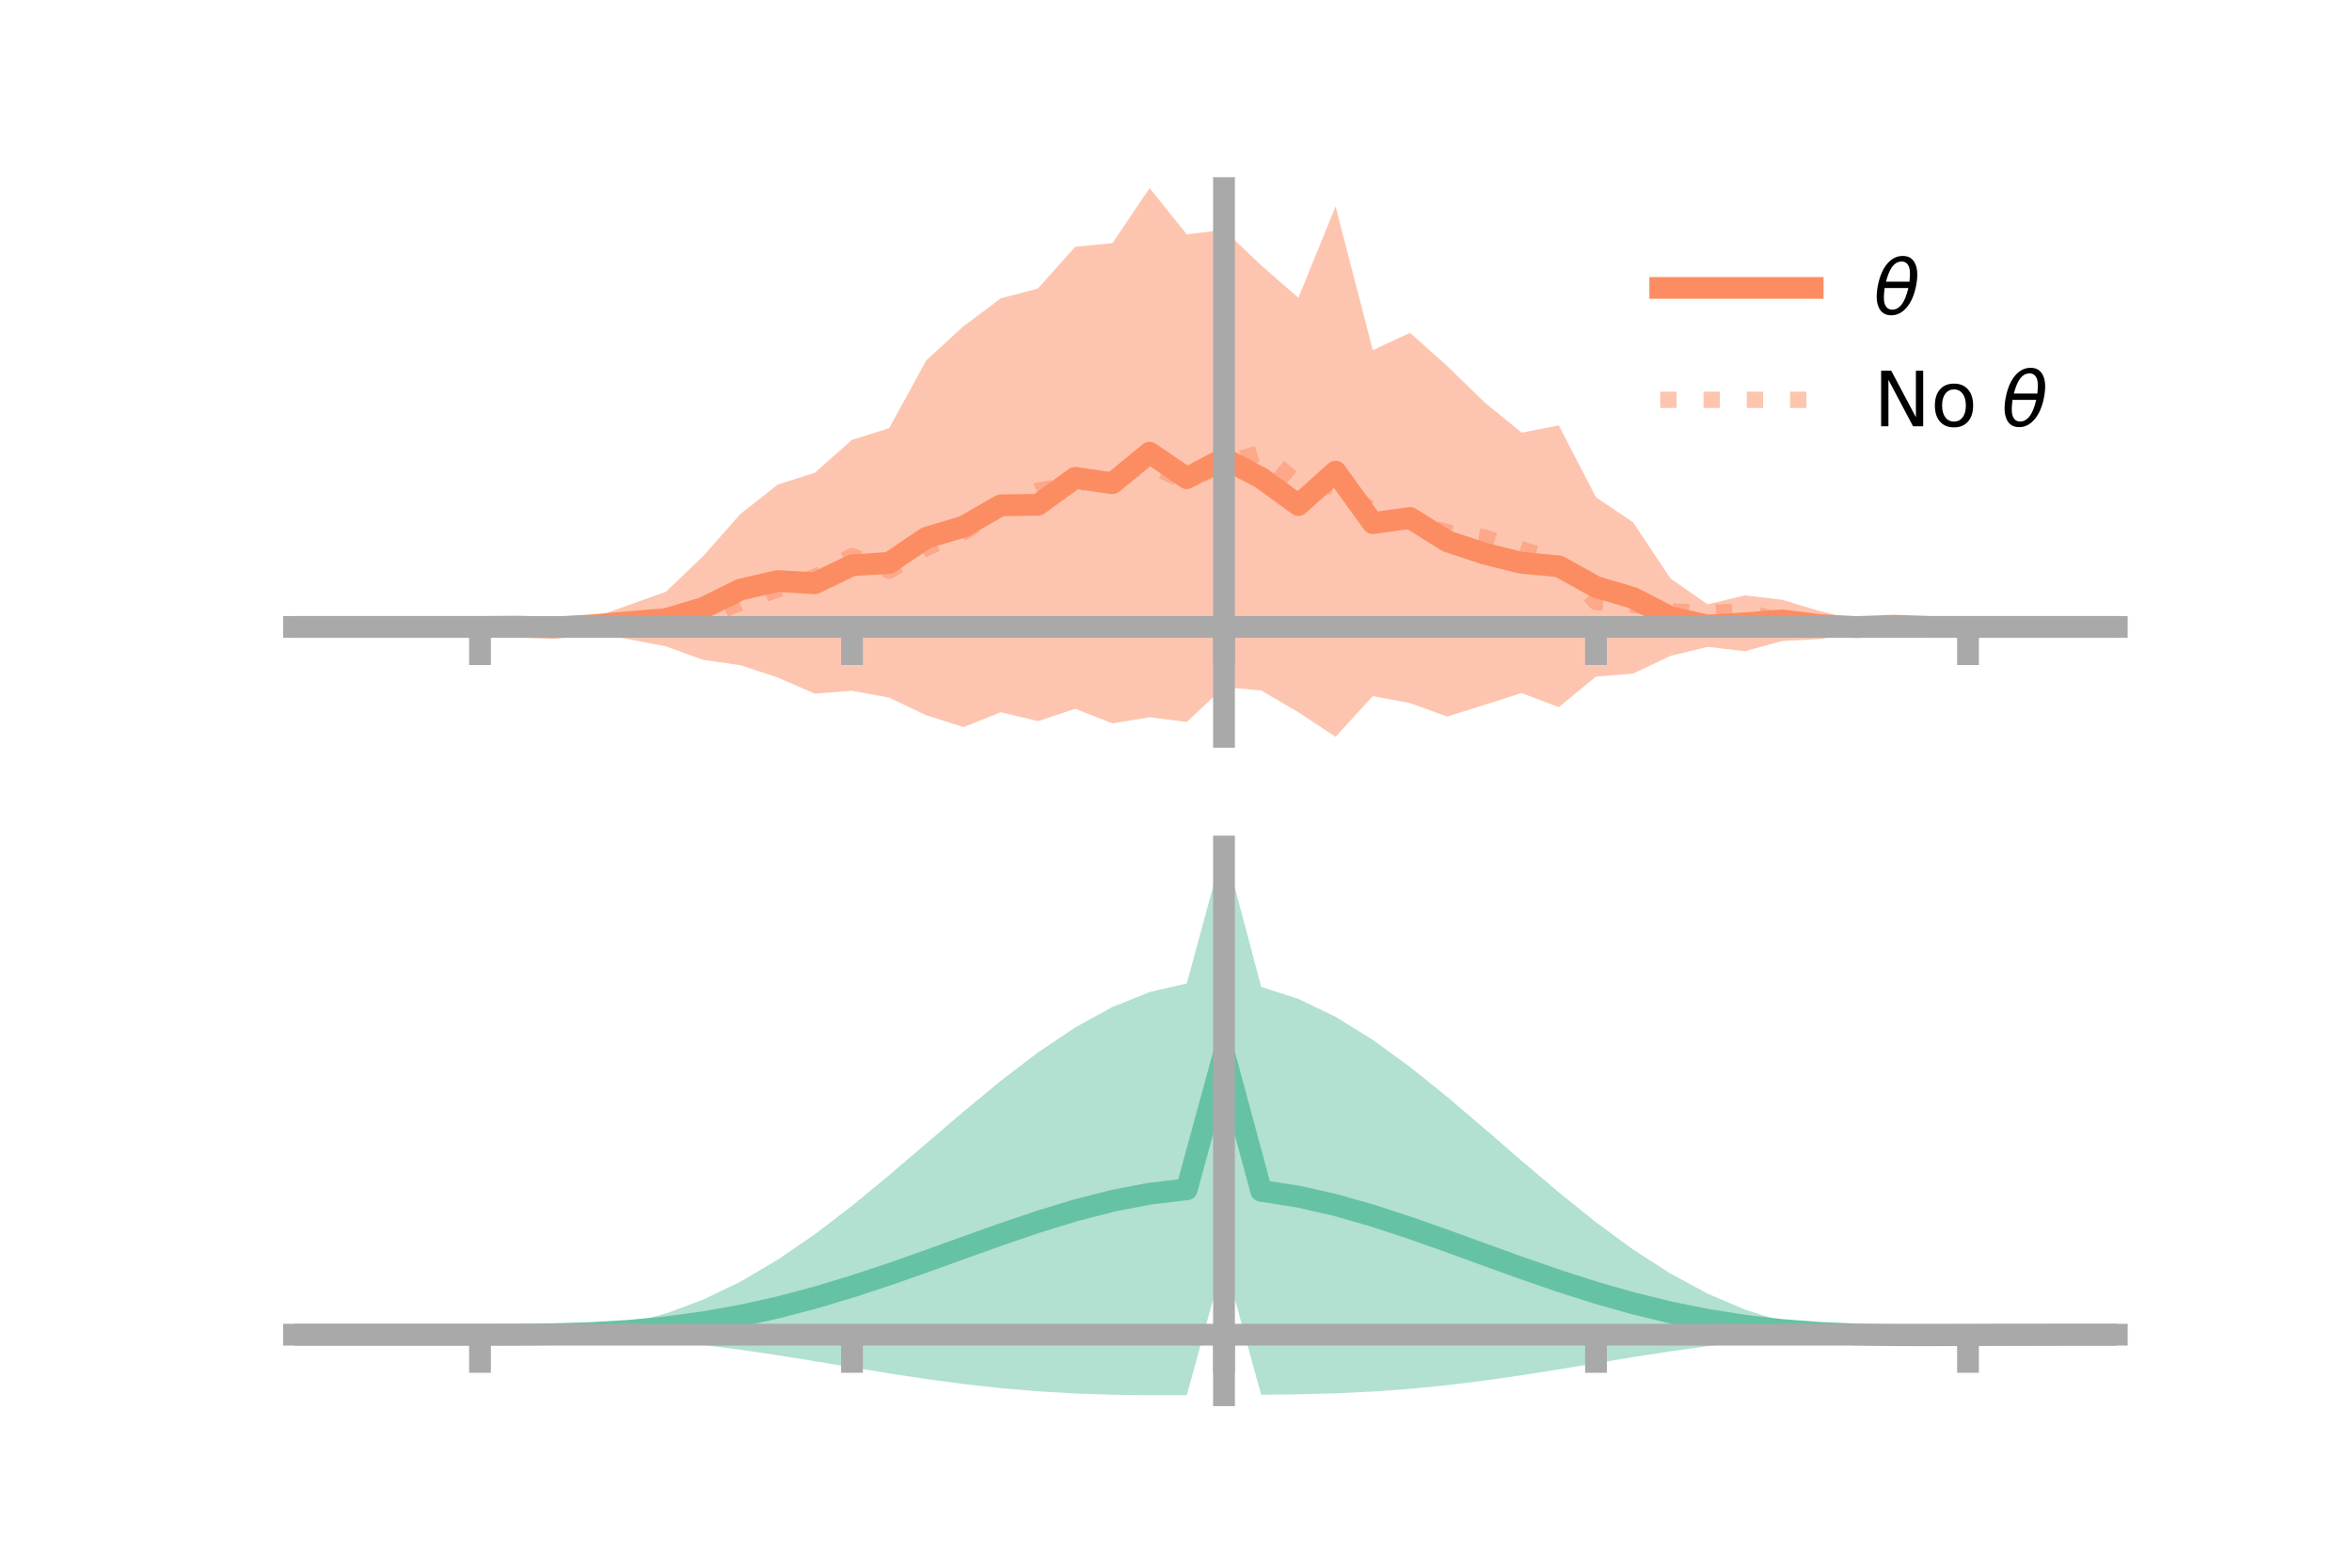 <?xml version="1.0" encoding="utf-8" standalone="no"?>
<!DOCTYPE svg PUBLIC "-//W3C//DTD SVG 1.1//EN"
  "http://www.w3.org/Graphics/SVG/1.1/DTD/svg11.dtd">
<!-- Created with matplotlib (https://matplotlib.org/) -->
<svg height="144pt" version="1.1" viewBox="0 0 216 144" width="216pt" xmlns="http://www.w3.org/2000/svg" xmlns:xlink="http://www.w3.org/1999/xlink">
 <defs>
  <style type="text/css">*{stroke-linecap:butt;stroke-linejoin:round;}</style>
 </defs>
 <g id="figure_1">
  <g id="patch_1">
   <path d="M 0 144 
L 216 144 
L 216 0 
L 0 0 
z
" style="fill:none;"/>
  </g>
  <g id="axes_1">
   <g id="patch_2">
    <path d="M 27 67.68 
L 194.4 67.68 
L 194.4 17.28 
L 27 17.28 
z
" style="fill:none;"/>
   </g>
   <g id="PolyCollection_1">
    <path clip-path="url(#p09aa423218)" d="M 27 57.586 
L 27 57.586 
L 30.416 57.586 
L 33.833 57.586 
L 37.249 57.586 
L 40.665 57.586 
L 44.082 57.586 
L 47.498 57.454 
L 50.914 57.382 
L 54.331 56.801 
L 57.747 55.573 
L 61.163 54.352 
L 64.58 51.076 
L 67.996 47.212 
L 71.412 44.513 
L 74.829 43.425 
L 78.245 40.401 
L 81.661 39.327 
L 85.078 33.08 
L 88.494 29.96 
L 91.91 27.405 
L 95.327 26.495 
L 98.743 22.666 
L 102.159 22.334 
L 105.576 17.28 
L 108.992 21.528 
L 112.408 21.112 
L 115.824 24.374 
L 119.241 27.357 
L 122.657 18.959 
L 126.073 32.165 
L 129.49 30.572 
L 132.906 33.616 
L 136.322 36.946 
L 139.739 39.74 
L 143.155 39.078 
L 146.571 45.677 
L 149.988 47.985 
L 153.404 53.131 
L 156.82 55.506 
L 160.237 54.688 
L 163.653 55.087 
L 167.069 56.117 
L 170.486 57 
L 173.902 56.958 
L 177.318 57.487 
L 180.735 57.586 
L 184.151 57.586 
L 187.567 57.586 
L 190.984 57.586 
L 194.4 57.586 
L 194.4 57.586 
L 194.4 57.586 
L 190.984 57.586 
L 187.567 57.586 
L 184.151 57.586 
L 180.735 57.586 
L 177.318 57.687 
L 173.902 57.993 
L 170.486 58.208 
L 167.069 58.704 
L 163.653 58.884 
L 160.237 59.819 
L 156.82 59.417 
L 153.404 60.248 
L 149.988 61.875 
L 146.571 62.151 
L 143.155 64.956 
L 139.739 63.659 
L 136.322 64.752 
L 132.906 65.819 
L 129.49 64.583 
L 126.073 63.941 
L 122.657 67.68 
L 119.241 65.424 
L 115.824 63.426 
L 112.408 63.111 
L 108.992 66.318 
L 105.576 65.885 
L 102.159 66.446 
L 98.743 65.107 
L 95.327 66.242 
L 91.91 65.421 
L 88.494 66.789 
L 85.078 65.708 
L 81.661 64.077 
L 78.245 63.455 
L 74.829 63.719 
L 71.412 62.23 
L 67.996 61.104 
L 64.58 60.616 
L 61.163 59.377 
L 57.747 58.721 
L 54.331 58.086 
L 50.914 57.895 
L 47.498 57.677 
L 44.082 57.586 
L 40.665 57.586 
L 37.249 57.586 
L 33.833 57.586 
L 30.416 57.586 
L 27 57.586 
z
" style="fill:#fc8d62;fill-opacity:0.5;"/>
   </g>
   <g id="matplotlib.axis_1">
    <g id="xtick_1">
     <g id="line2d_1">
      <defs>
       <path d="M 0 0 
L 0 3.5 
" id="m1f9fe80e81" style="stroke:#a9a9a9;stroke-width:2;"/>
      </defs>
      <g>
       <use style="fill:#a9a9a9;stroke:#a9a9a9;stroke-width:2;" x="44.082" xlink:href="#m1f9fe80e81" y="57.586"/>
      </g>
     </g>
    </g>
    <g id="xtick_2">
     <g id="line2d_2">
      <g>
       <use style="fill:#a9a9a9;stroke:#a9a9a9;stroke-width:2;" x="78.245" xlink:href="#m1f9fe80e81" y="57.586"/>
      </g>
     </g>
    </g>
    <g id="xtick_3">
     <g id="line2d_3">
      <g>
       <use style="fill:#a9a9a9;stroke:#a9a9a9;stroke-width:2;" x="112.408" xlink:href="#m1f9fe80e81" y="57.586"/>
      </g>
     </g>
    </g>
    <g id="xtick_4">
     <g id="line2d_4">
      <g>
       <use style="fill:#a9a9a9;stroke:#a9a9a9;stroke-width:2;" x="146.571" xlink:href="#m1f9fe80e81" y="57.586"/>
      </g>
     </g>
    </g>
    <g id="xtick_5">
     <g id="line2d_5">
      <g>
       <use style="fill:#a9a9a9;stroke:#a9a9a9;stroke-width:2;" x="180.735" xlink:href="#m1f9fe80e81" y="57.586"/>
      </g>
     </g>
    </g>
   </g>
   <g id="matplotlib.axis_2"/>
   <g id="line2d_6">
    <path clip-path="url(#p09aa423218)" d="M 27 57.586 
L 30.416 57.586 
L 33.833 57.586 
L 37.249 57.586 
L 40.665 57.586 
L 44.082 57.586 
L 47.498 57.565 
L 50.914 57.639 
L 54.331 57.443 
L 57.747 57.147 
L 61.163 56.865 
L 64.58 55.846 
L 67.996 54.158 
L 71.412 53.371 
L 74.829 53.572 
L 78.245 51.928 
L 81.661 51.702 
L 85.078 49.394 
L 88.494 48.374 
L 91.91 46.413 
L 95.327 46.368 
L 98.743 43.887 
L 102.159 44.39 
L 105.576 41.583 
L 108.992 43.923 
L 112.408 42.111 
L 115.824 43.9 
L 119.241 46.39 
L 122.657 43.32 
L 126.073 48.053 
L 129.49 47.577 
L 132.906 49.717 
L 136.322 50.849 
L 139.739 51.699 
L 143.155 52.017 
L 146.571 53.914 
L 149.988 54.93 
L 153.404 56.689 
L 156.82 57.461 
L 160.237 57.254 
L 163.653 56.986 
L 167.069 57.41 
L 170.486 57.604 
L 173.902 57.475 
L 177.318 57.587 
L 180.735 57.586 
L 184.151 57.586 
L 187.567 57.586 
L 190.984 57.586 
L 194.4 57.586 
" style="fill:none;stroke:#fc8d62;stroke-linecap:square;stroke-width:2;"/>
   </g>
   <g id="line2d_7">
    <path clip-path="url(#p09aa423218)" d="M 27 57.586 
L 30.416 57.586 
L 33.833 57.586 
L 37.249 57.586 
L 40.665 57.586 
L 44.082 57.586 
L 47.498 57.605 
L 50.914 57.488 
L 54.331 57.295 
L 57.747 56.88 
L 61.163 56.85 
L 64.58 56.721 
L 67.996 55.364 
L 71.412 54.147 
L 74.829 53.018 
L 78.245 51.076 
L 81.661 52.415 
L 85.078 50.332 
L 88.494 48.878 
L 91.91 46.712 
L 95.327 45.061 
L 98.743 44.481 
L 102.159 43.613 
L 105.576 42.725 
L 108.992 44.263 
L 112.408 42.571 
L 115.824 41.583 
L 119.241 44.406 
L 122.657 44.697 
L 126.073 46.864 
L 129.49 47.968 
L 132.906 48.894 
L 136.322 49.377 
L 139.739 50.469 
L 143.155 51.525 
L 146.571 55.295 
L 149.988 55.536 
L 153.404 56.155 
L 156.82 56.298 
L 160.237 56.148 
L 163.653 57.083 
L 167.069 57.669 
L 170.486 57.615 
L 173.902 57.628 
L 177.318 57.539 
L 180.735 57.586 
L 184.151 57.586 
L 187.567 57.586 
L 190.984 57.586 
L 194.4 57.586 
" style="fill:none;stroke:#fc8d62;stroke-dasharray:1.5,2.475;stroke-dashoffset:0;stroke-opacity:0.5;stroke-width:1.5;"/>
   </g>
   <g id="patch_3">
    <path d="M 112.408 67.68 
L 112.408 17.28 
" style="fill:none;stroke:#a9a9a9;stroke-linecap:square;stroke-linejoin:miter;stroke-width:2;"/>
   </g>
   <g id="patch_4">
    <path d="M 194.4 67.68 
L 194.4 17.28 
" style="fill:none;"/>
   </g>
   <g id="patch_5">
    <path d="M 27 57.586 
L 194.4 57.586 
" style="fill:none;stroke:#a9a9a9;stroke-linecap:square;stroke-linejoin:miter;stroke-width:2;"/>
   </g>
   <g id="patch_6">
    <path d="M 27 17.28 
L 194.4 17.28 
" style="fill:none;"/>
   </g>
   <g id="legend_1">
    <g id="line2d_8">
     <path d="M 152.47 26.449 
L 166.47 26.449 
" style="fill:none;stroke:#fc8d62;stroke-linecap:square;stroke-width:2;"/>
    </g>
    <g id="line2d_9"/>
    <g id="text_1">
     <!-- $\theta$ -->
     <g transform="translate(172.07 28.899)scale(0.07 -0.07)">
      <defs>
       <path d="M 45.516 34.672 
L 14.453 34.672 
Q 12.359 20.062 14.5 13.875 
Q 17.188 6.25 24.469 6.25 
Q 31.781 6.25 37.359 13.922 
Q 42.234 20.656 45.516 34.672 
z
M 47.016 42.969 
Q 48.344 56.844 46.625 61.719 
Q 43.953 69.438 36.766 69.438 
Q 29.297 69.438 23.828 61.812 
Q 19.531 55.672 16.156 42.969 
z
M 38.188 76.766 
Q 49.906 76.766 54.594 66.406 
Q 59.281 56.109 55.719 37.844 
Q 52.203 19.625 43.453 9.281 
Q 34.766 -1.125 23.047 -1.125 
Q 11.281 -1.125 6.641 9.281 
Q 2 19.625 5.516 37.844 
Q 9.078 56.109 17.719 66.406 
Q 26.422 76.766 38.188 76.766 
z
" id="DejaVuSans-Oblique-952"/>
      </defs>
      <use transform="translate(0 0.234)" xlink:href="#DejaVuSans-Oblique-952"/>
     </g>
    </g>
    <g id="line2d_10">
     <path d="M 152.47 36.724 
L 166.47 36.724 
" style="fill:none;stroke:#fc8d62;stroke-dasharray:1.5,2.475;stroke-dashoffset:0;stroke-opacity:0.5;stroke-width:1.5;"/>
    </g>
    <g id="line2d_11"/>
    <g id="text_2">
     <!-- No $\theta$ -->
     <g transform="translate(172.07 39.174)scale(0.07 -0.07)">
      <defs>
       <path d="M 9.812 72.906 
L 23.094 72.906 
L 55.422 11.922 
L 55.422 72.906 
L 64.984 72.906 
L 64.984 0 
L 51.703 0 
L 19.391 60.984 
L 19.391 0 
L 9.812 0 
z
" id="DejaVuSans-78"/>
       <path d="M 30.609 48.391 
Q 23.391 48.391 19.188 42.75 
Q 14.984 37.109 14.984 27.297 
Q 14.984 17.484 19.156 11.844 
Q 23.344 6.203 30.609 6.203 
Q 37.797 6.203 41.984 11.859 
Q 46.188 17.531 46.188 27.297 
Q 46.188 37.016 41.984 42.703 
Q 37.797 48.391 30.609 48.391 
z
M 30.609 56 
Q 42.328 56 49.016 48.375 
Q 55.719 40.766 55.719 27.297 
Q 55.719 13.875 49.016 6.219 
Q 42.328 -1.422 30.609 -1.422 
Q 18.844 -1.422 12.172 6.219 
Q 5.516 13.875 5.516 27.297 
Q 5.516 40.766 12.172 48.375 
Q 18.844 56 30.609 56 
z
" id="DejaVuSans-111"/>
       <path id="DejaVuSans-32"/>
      </defs>
      <use transform="translate(0 0.234)" xlink:href="#DejaVuSans-78"/>
      <use transform="translate(74.805 0.234)" xlink:href="#DejaVuSans-111"/>
      <use transform="translate(135.986 0.234)" xlink:href="#DejaVuSans-32"/>
      <use transform="translate(167.773 0.234)" xlink:href="#DejaVuSans-Oblique-952"/>
     </g>
    </g>
   </g>
  </g>
  <g id="axes_2">
   <g id="patch_7">
    <path d="M 27 128.16 
L 194.4 128.16 
L 194.4 77.76 
L 27 77.76 
z
" style="fill:none;"/>
   </g>
   <g id="PolyCollection_2">
    <path clip-path="url(#p5d28666d18)" d="M 27 122.603 
L 27 122.596 
L 30.416 122.598 
L 33.833 122.599 
L 37.249 122.599 
L 40.665 122.599 
L 44.082 122.599 
L 47.498 122.58 
L 50.914 122.458 
L 54.331 122.144 
L 57.747 121.56 
L 61.163 120.651 
L 64.58 119.379 
L 67.996 117.731 
L 71.412 115.719 
L 74.829 113.376 
L 78.245 110.759 
L 81.661 107.945 
L 85.078 105.025 
L 88.494 102.1 
L 91.91 99.278 
L 95.327 96.668 
L 98.743 94.376 
L 102.159 92.5 
L 105.576 91.128 
L 108.992 90.333 
L 112.408 77.76 
L 115.824 90.653 
L 119.241 91.753 
L 122.657 93.402 
L 126.073 95.517 
L 129.49 98.002 
L 132.906 100.754 
L 136.322 103.664 
L 139.739 106.622 
L 143.155 109.524 
L 146.571 112.272 
L 149.988 114.78 
L 153.404 116.98 
L 156.82 118.825 
L 160.237 120.291 
L 163.653 121.377 
L 167.069 122.103 
L 170.486 122.474 
L 173.902 122.514 
L 177.318 122.522 
L 180.735 122.544 
L 184.151 122.564 
L 187.567 122.578 
L 190.984 122.588 
L 194.4 122.593 
L 194.4 122.609 
L 194.4 122.609 
L 190.984 122.62 
L 187.567 122.641 
L 184.151 122.673 
L 180.735 122.723 
L 177.318 122.779 
L 173.902 122.77 
L 170.486 122.681 
L 167.069 122.752 
L 163.653 122.957 
L 160.237 123.261 
L 156.82 123.654 
L 153.404 124.126 
L 149.988 124.655 
L 146.571 125.218 
L 143.155 125.784 
L 139.739 126.325 
L 136.322 126.816 
L 132.906 127.236 
L 129.49 127.573 
L 126.073 127.821 
L 122.657 127.984 
L 119.241 128.075 
L 115.824 128.116 
L 112.408 115.728 
L 108.992 128.157 
L 105.576 128.16 
L 102.159 128.115 
L 98.743 127.999 
L 95.327 127.799 
L 91.91 127.508 
L 88.494 127.129 
L 85.078 126.672 
L 81.661 126.154 
L 78.245 125.598 
L 74.829 125.033 
L 71.412 124.485 
L 67.996 123.982 
L 64.58 123.545 
L 61.163 123.189 
L 57.747 122.923 
L 54.331 122.745 
L 50.914 122.645 
L 47.498 122.605 
L 44.082 122.599 
L 40.665 122.599 
L 37.249 122.599 
L 33.833 122.599 
L 30.416 122.6 
L 27 122.603 
z
" style="fill:#66c2a5;fill-opacity:0.5;"/>
   </g>
   <g id="matplotlib.axis_3">
    <g id="xtick_6">
     <g id="line2d_12">
      <g>
       <use style="fill:#a9a9a9;stroke:#a9a9a9;stroke-width:2;" x="44.082" xlink:href="#m1f9fe80e81" y="122.599"/>
      </g>
     </g>
    </g>
    <g id="xtick_7">
     <g id="line2d_13">
      <g>
       <use style="fill:#a9a9a9;stroke:#a9a9a9;stroke-width:2;" x="78.245" xlink:href="#m1f9fe80e81" y="122.599"/>
      </g>
     </g>
    </g>
    <g id="xtick_8">
     <g id="line2d_14">
      <g>
       <use style="fill:#a9a9a9;stroke:#a9a9a9;stroke-width:2;" x="112.408" xlink:href="#m1f9fe80e81" y="122.599"/>
      </g>
     </g>
    </g>
    <g id="xtick_9">
     <g id="line2d_15">
      <g>
       <use style="fill:#a9a9a9;stroke:#a9a9a9;stroke-width:2;" x="146.571" xlink:href="#m1f9fe80e81" y="122.599"/>
      </g>
     </g>
    </g>
    <g id="xtick_10">
     <g id="line2d_16">
      <g>
       <use style="fill:#a9a9a9;stroke:#a9a9a9;stroke-width:2;" x="180.735" xlink:href="#m1f9fe80e81" y="122.599"/>
      </g>
     </g>
    </g>
   </g>
   <g id="matplotlib.axis_4"/>
   <g id="line2d_17">
    <path clip-path="url(#p5d28666d18)" d="M 27 122.6 
L 30.416 122.599 
L 33.833 122.599 
L 37.249 122.599 
L 40.665 122.599 
L 44.082 122.599 
L 47.498 122.592 
L 50.914 122.552 
L 54.331 122.444 
L 57.747 122.242 
L 61.163 121.92 
L 64.58 121.462 
L 67.996 120.856 
L 71.412 120.102 
L 74.829 119.204 
L 78.245 118.179 
L 81.661 117.05 
L 85.078 115.848 
L 88.494 114.615 
L 91.91 113.393 
L 95.327 112.233 
L 98.743 111.187 
L 102.159 110.307 
L 105.576 109.644 
L 108.992 109.245 
L 112.408 96.744 
L 115.824 109.384 
L 119.241 109.914 
L 122.657 110.693 
L 126.073 111.669 
L 129.49 112.787 
L 132.906 113.995 
L 136.322 115.24 
L 139.739 116.474 
L 143.155 117.654 
L 146.571 118.745 
L 149.988 119.718 
L 153.404 120.553 
L 156.82 121.24 
L 160.237 121.776 
L 163.653 122.167 
L 167.069 122.428 
L 170.486 122.578 
L 173.902 122.642 
L 177.318 122.65 
L 180.735 122.634 
L 184.151 122.619 
L 187.567 122.609 
L 190.984 122.604 
L 194.4 122.601 
" style="fill:none;stroke:#66c2a5;stroke-linecap:square;stroke-width:2;"/>
   </g>
   <g id="patch_8">
    <path d="M 112.408 128.16 
L 112.408 77.76 
" style="fill:none;stroke:#a9a9a9;stroke-linecap:square;stroke-linejoin:miter;stroke-width:2;"/>
   </g>
   <g id="patch_9">
    <path d="M 194.4 128.16 
L 194.4 77.76 
" style="fill:none;"/>
   </g>
   <g id="patch_10">
    <path d="M 27 122.599 
L 194.4 122.599 
" style="fill:none;stroke:#a9a9a9;stroke-linecap:square;stroke-linejoin:miter;stroke-width:2;"/>
   </g>
   <g id="patch_11">
    <path d="M 27 77.76 
L 194.4 77.76 
" style="fill:none;"/>
   </g>
  </g>
 </g>
 <defs>
  <clipPath id="p09aa423218">
   <rect height="50.4" width="167.4" x="27" y="17.28"/>
  </clipPath>
  <clipPath id="p5d28666d18">
   <rect height="50.4" width="167.4" x="27" y="77.76"/>
  </clipPath>
 </defs>
</svg>
